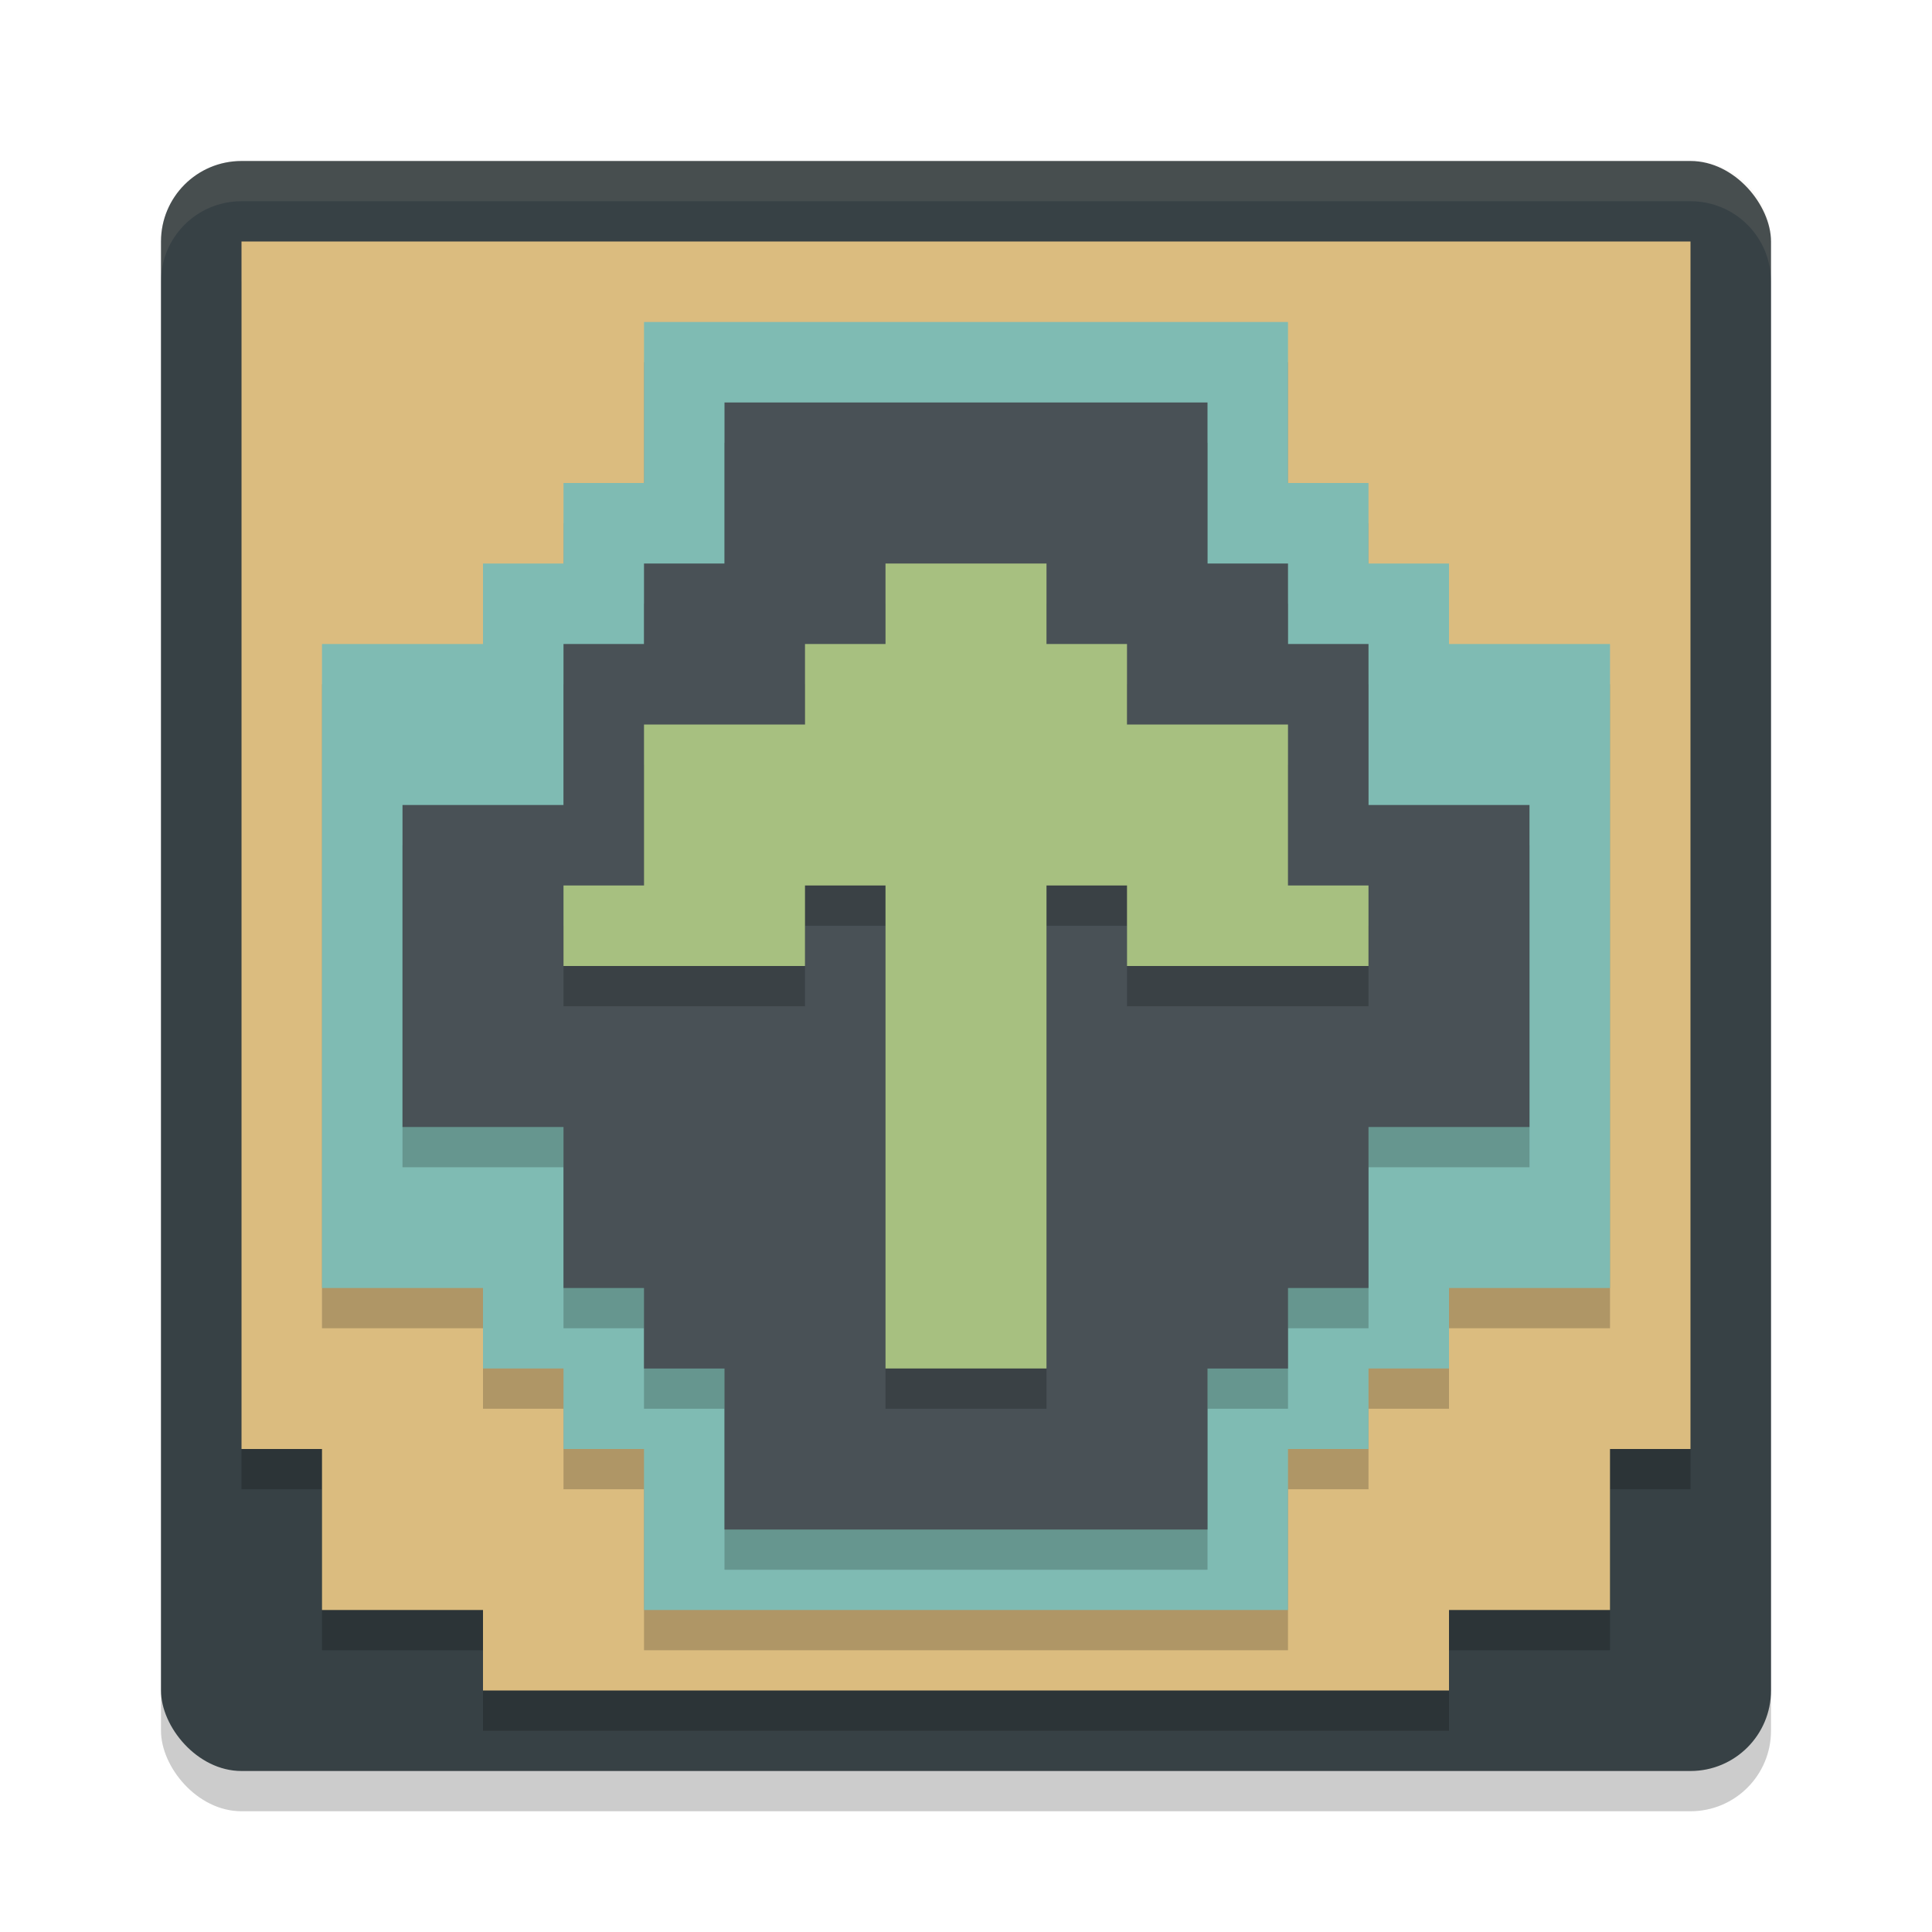 <svg xmlns="http://www.w3.org/2000/svg" width="24" height="24" version="1.1">
 <rect style="opacity:0.2" width="20" height="20" x="2" y="2.5" rx="1" ry="1"/>
 <rect style="fill:#374145" width="20" height="20" x="2" y="2" rx="1" ry="1"/>
 <path style="opacity:0.2" d="m 3,3.5 v 15 h 1 v 2 h 2 v 1 h 12 v -1 h 2 v -2 h 1 v -15 z"/>
 <path style="fill:#dbbc7f" d="m 3,3 v 15 h 1 v 2 h 2 v 1 h 12 v -1 h 2 v -2 h 1 V 3 Z"/>
 <path style="opacity:0.2" d="m 8,4.5 v 2 H 7 v 1 H 6 v 1 H 4 v 8 h 2 v 1 h 1 v 1 h 1 v 2 h 8 v -2 h 1 v -1 h 1 v -1 h 2 v -8 h -2 v -1 h -1 v -1 h -1 v -2 z"/>
 <path style="fill:#7fbbb3" d="M 8,4 V 6 H 7 V 7 H 6 V 8 H 4 v 8 h 2 v 1 h 1 v 1 h 1 v 2 h 8 v -2 h 1 v -1 h 1 v -1 h 2 V 8 H 18 V 7 H 17 V 6 H 16 V 4 Z"/>
 <path style="opacity:0.2" d="m 9,5.5 v 2 H 8 v 1 H 7 v 2 H 5 v 4 h 2 v 2 h 1 v 1 h 1 v 2 h 6 v -2 h 1 v -1 h 1 v -2 h 2 v -4 h -2 v -2 h -1 v -1 h -1 v -2 z"/>
 <path style="fill:#495156" d="M 9,5 V 7 H 8 V 8 H 7 v 2 H 5 v 4 h 2 v 2 h 1 v 1 h 1 v 2 h 6 v -2 h 1 v -1 h 1 v -2 h 2 V 10 H 17 V 8 H 16 V 7 H 15 V 5 Z"/>
 <path style="opacity:0.2" d="m 11,7.5 v 1 h -1 v 1 H 8 v 2 H 7 v 1 h 3 v -1 h 1 v 6 h 2 v -6 h 1 v 1 l 3,10e-7 L 17,11.5 h -1 v -2 h -2 v -1 h -1 v -1 z"/>
 <path style="fill:#a7c080" d="M 11,7 V 8 H 10 V 9 H 8 v 2 H 7 v 1 h 3 v -1 h 1 v 6 h 2 v -6 h 1 v 1 l 3,10e-7 L 17,11 H 16 V 9 H 14 V 8 H 13 V 7 Z"/>
 <path style="opacity:0.1;fill:#d3c6aa" d="M 3,2 C 2.446,2 2,2.446 2,3 v 0.5 c 0,-0.554 0.446,-1 1,-1 h 18 c 0.554,0 1,0.446 1,1 V 3 C 22,2.446 21.554,2 21,2 Z"/>
</svg>
